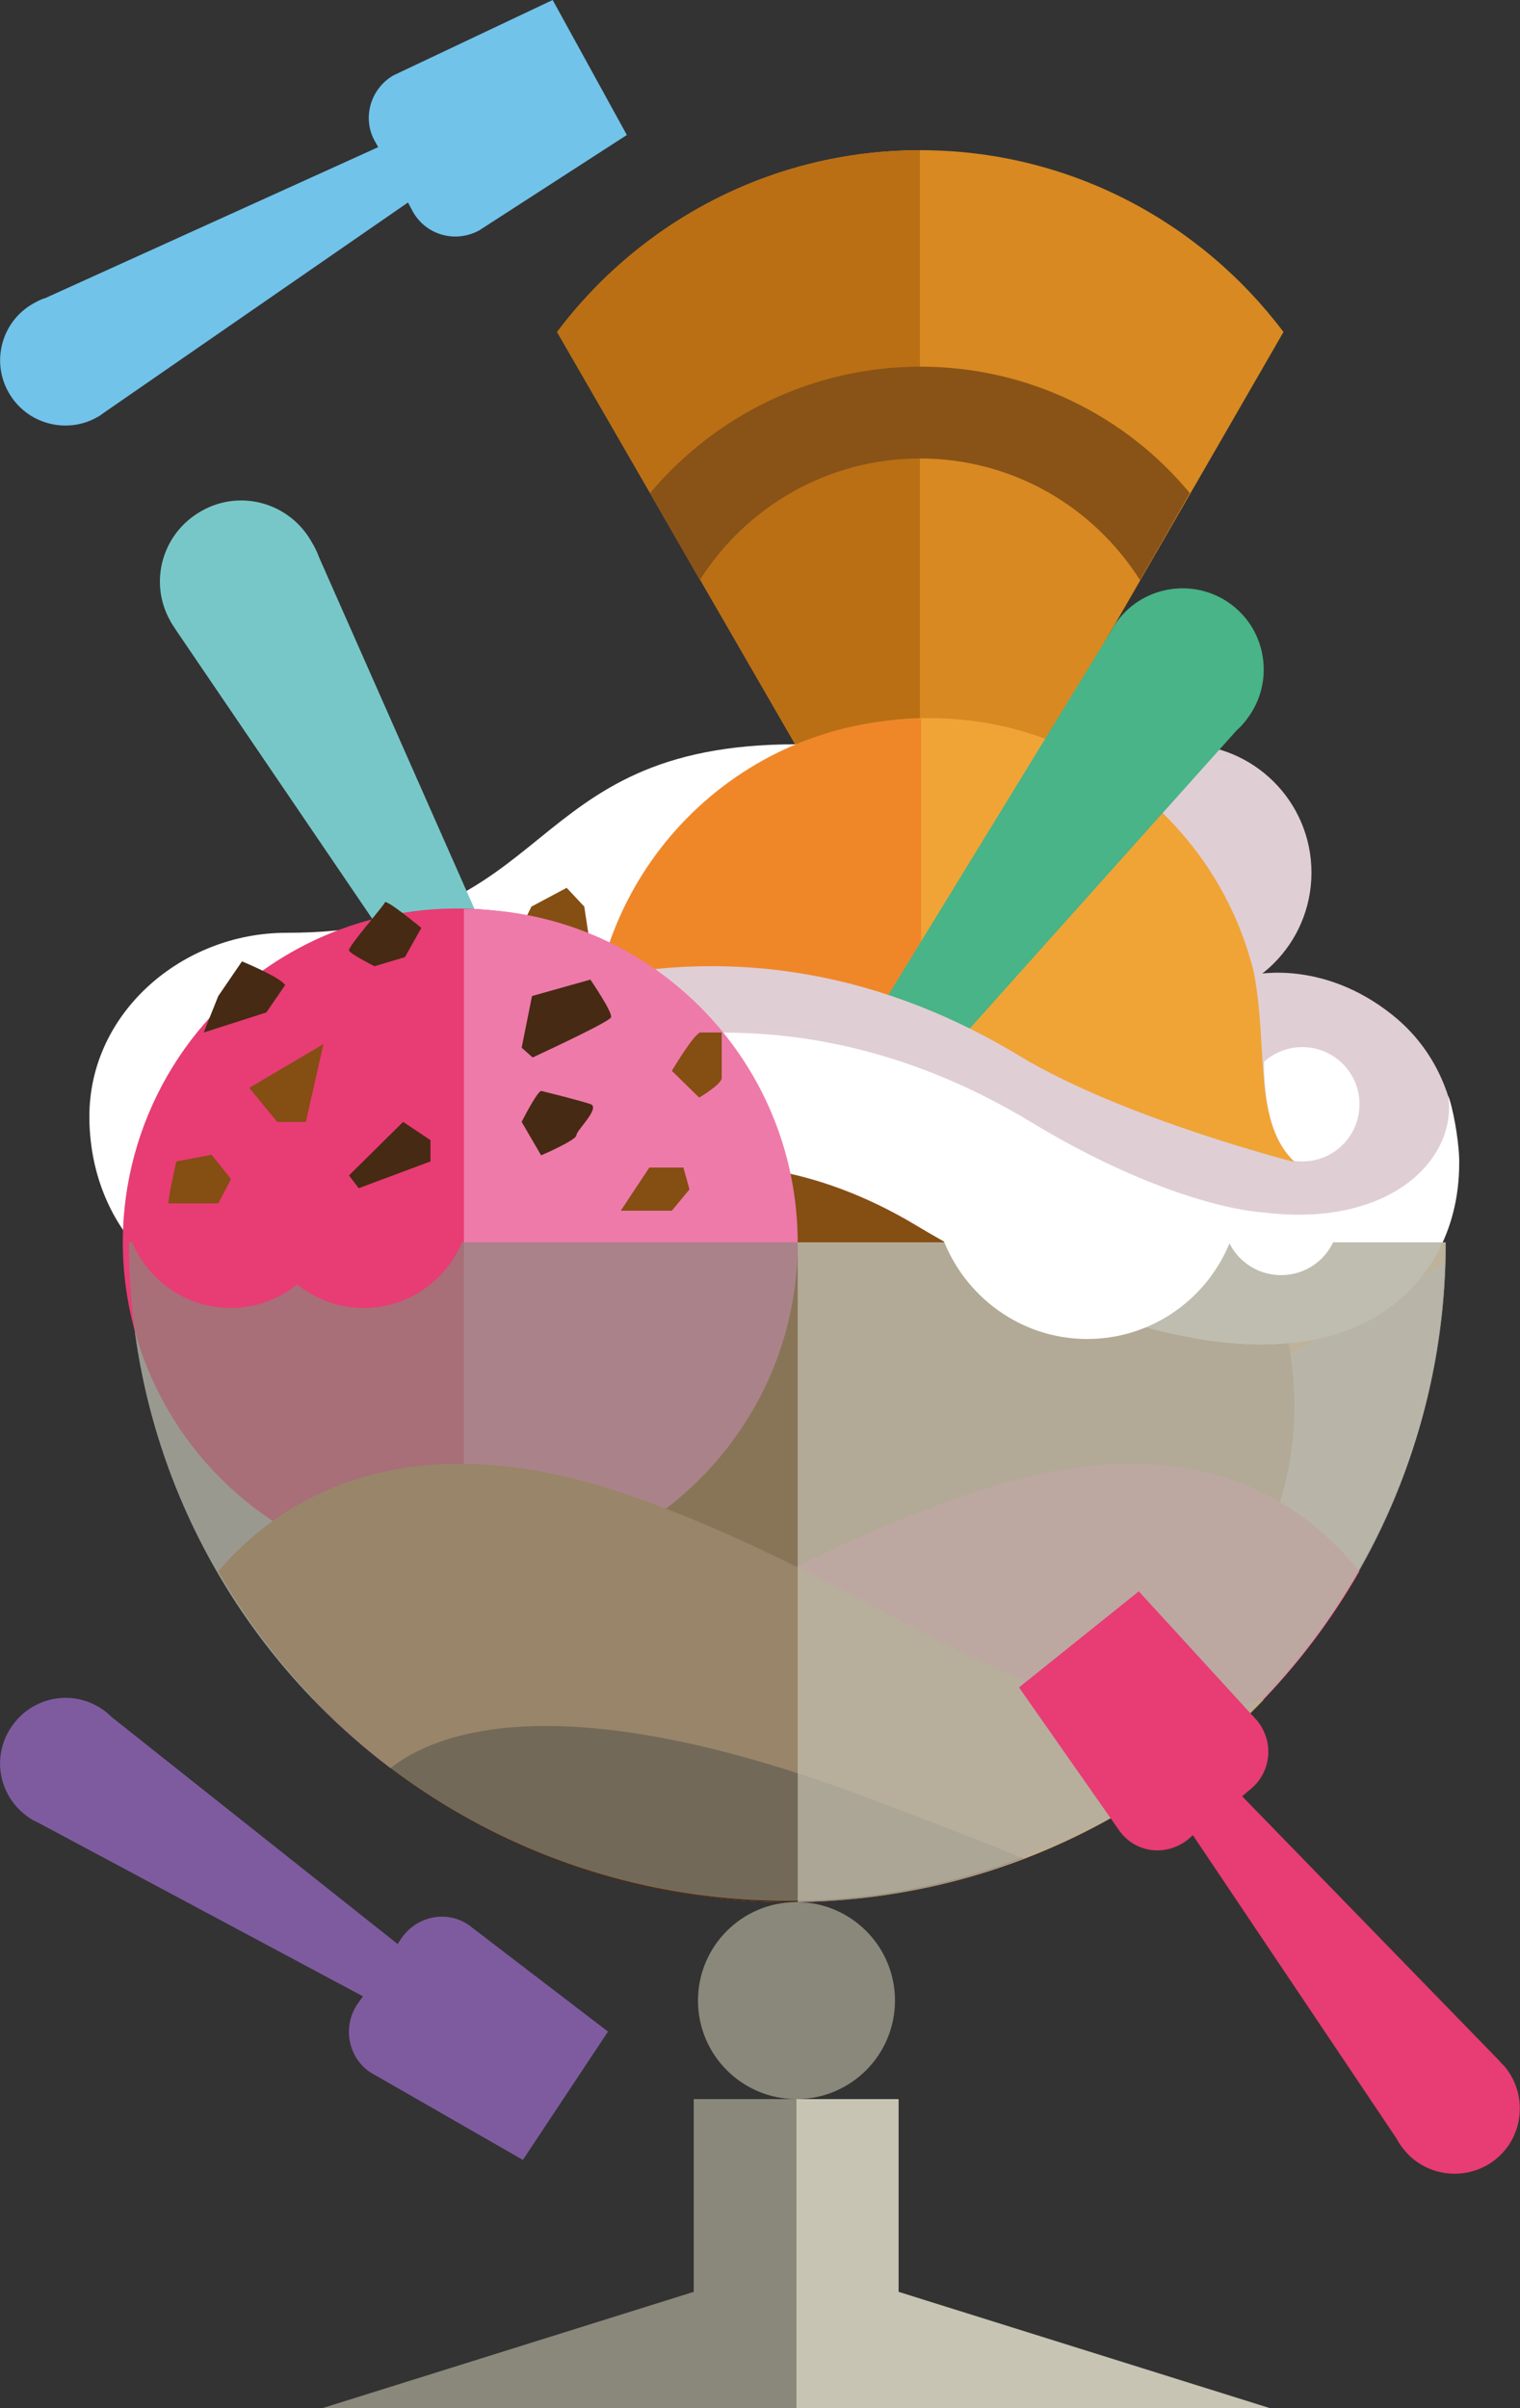<?xml version="1.0" encoding="utf-8"?>
<!-- Generator: Adobe Illustrator 16.2.1, SVG Export Plug-In . SVG Version: 6.00 Build 0)  -->
<!DOCTYPE svg PUBLIC "-//W3C//DTD SVG 1.1//EN" "http://www.w3.org/Graphics/SVG/1.1/DTD/svg11.dtd">
<svg version="1.1" id="Layer_1" xmlns="http://www.w3.org/2000/svg" xmlns:xlink="http://www.w3.org/1999/xlink" x="0px" y="0px"
	 width="250px" height="396px" viewBox="0 0 250 396" enable-background="new 0 0 250 396" xml:space="preserve">
<rect x="0" y="0" width="250" height="396" fill="#333333" stroke="none"/>
<g>
	<path fill="#D88921" d="M151.4,158.1l59.7-103.5c-13.6-18.1-35.3-29.9-59.7-29.9c-24.4,0-46.1,11.7-59.7,29.9L151.4,158.1z"/>
	<path fill="#BA6F15" d="M91.6,54.6l56.5,97.8h3.2V24.7C126.9,24.7,105.2,36.5,91.6,54.6z"/>
	<path opacity="0.67" fill="#FFFFFF" d="M129.5,312.6c59.8,0,108.3-48.5,108.3-108.3H21.2C21.2,264.2,69.7,312.6,129.5,312.6z"/>
	<path fill="#E0CED5" d="M215.7,143.5c0,11.7-9.5,21.1-21.1,21.1h-7.5c-11.7,0-21.1-9.5-21.1-21.1c0-11.7-24.6-21.1-13-21.1h41.6
		C206.2,122.4,215.7,131.8,215.7,143.5z"/>
	<path fill="#FFFFFF" d="M130.9,122.4c-46,0-38.7,31-83.8,31c-17.1,0-32.4,13.1-32.4,30.2c0,17.1,11.9,31,29.1,31
		c17.1,0,31-13.9,31-31c0-5.8-1.6-11.2-4.3-15.8h60.5C130.9,167.8,176.9,122.4,130.9,122.4z"/>
	<path fill="#F0A436" d="M237.7,204.3c-16.4,0-29.8-13.3-29.8-29.8c0,0-0.1-1-0.1-1.5c0-30.3-24.6-54.9-54.9-54.9
		c-30.3,0-54.9,24.6-54.9,54.9c0,30.3,24.6,54.9,54.9,54.9c17.2,0,21.4,23.9,31.5,11.5l53.3-31.7V204.3z"/>
	<path fill="#EF8729" d="M151.4,118.2c-30,0.3-54.2,24.8-54.2,54.9c0,13.9,5.2,26.7,13.8,36.4h40.5V118.2z"/>
	<path fill="#854E13" d="M105.5,231.2c0-29.7,24.1-53.7,53.7-53.7c29.7,0,53.7,24.1,53.7,53.7c0,29.7-24.1,53.7-53.7,53.7
		C129.6,284.9,105.5,260.8,105.5,231.2z"/>
	<path fill="#78C7C8" d="M51.3,89.2c-3.6-6.5-11.7-8.8-18.1-5.2c-6.5,3.6-8.8,11.7-5.2,18.1c0.3,0.6,0.7,1.1,1,1.6l42.9,63.1
		l11.1-6.1l-30.5-69C52.2,90.9,51.8,90,51.3,89.2z"/>
	<path fill="#48B488" d="M205.2,118.1c4.4-5.9,3.2-14.3-2.7-18.7c-5.9-4.4-14.3-3.2-18.7,2.7c-0.4,0.5-0.7,1-1,1.6L143,168.7
		l10.1,7.6l50.3-56.2C204.1,119.5,204.7,118.8,205.2,118.1z"/>
	<path fill="#E0CED5" d="M207.4,221.1c-22.2,0-47.7-14.2-56.6-19.5c-33.5-20.2-60.2-3.8-60.5-3.6l-17.5-27.6
		c1.8-1.1,44.3-27.3,94.8,3.2c17,10.3,45.3,17.5,45.3,17.5c-6.8-6.7-4.3-18.2-6.6-30.8c0,0,11.2-2.6,22.7,6.6
		c4.9,3.9,10.8,11.3,10.8,24.2c0,11.1-5.2,20.4-14.2,25.5C220.2,219.9,214,221.1,207.4,221.1z"/>
	<polygon fill="#854E13" points="84.8,154.4 87.4,149.1 93.2,146 96.1,149.1 97.1,155.7 	"/>
	<path fill="#FFFFFF" d="M240,190.6c-0.1-3.5-1.1-8.6-1.8-10.4c1.5,10.7-9.9,21.7-30.3,19.2c-7.1-0.5-21.2-4.5-38.2-14.8
		c-42.6-25.8-79.5-11.2-91.1-5.3L90.4,198c0.3-0.2,27-16.7,60.5,3.6c8.9,5.4,34.4,19.5,56.6,19.5c6.6,0,12.8-1.2,18.3-4.3
		c9-5.1,14.2-14.4,14.2-25.5C240,191.1,240,190.8,240,190.6z"/>
	<circle fill="#E83C74" cx="75.1" cy="204.3" r="54.9"/>
	<path fill="#EE7AA9" d="M76.3,149.5L76.3,149.5l0,109.8h0c30.3,0,54.9-24.6,54.9-54.9C131.2,174,106.6,149.5,76.3,149.5z"/>
	<path fill="#E83C74" d="M129.7,312.8c-30.7,0-58.4-12.8-78.1-33.3c35.2,10,61.4-17.8,107.4-33.7c38.8-13.4,56.5,2.9,64.6,12.6
		C204.9,291,169.8,312.8,129.7,312.8z"/>
	<path fill="#BA8145" d="M129.8,312.8c30.7,0,58.4-12.8,78.1-33.3c-35.2,10-58.7-17.8-104.7-33.7c-38.8-13.4-59.1,2.9-67.3,12.6
		C54.6,291,89.6,312.8,129.8,312.8z"/>
	<path fill="#462A13" d="M129.5,312.8c13.7,0,26.7-2.5,38.8-7.2c-7.1-2.9-15.4-6.1-25.2-9.8c-51.1-19.3-71.6-10.8-78.9-5
		C82.3,304.6,104.9,312.8,129.5,312.8z"/>
	<path fill="#FFFFFF" d="M212.8,190.9c0.4,0.1,0.9,0.1,1.4,0.1c5.2,0,9.4-4.2,9.4-9.4c0-5.2-4.2-9.4-9.4-9.4c-2.4,0-4.6,0.9-6.3,2.4
		C207.9,180.7,208.9,187.3,212.8,190.9z"/>
	<polygon fill="#854E13" points="53.2,171.7 41,178.9 45.6,184.5 50.3,184.5 	"/>
	<path fill="#462A13" d="M61.6,158.9c0,0-4-2-4.2-2.6c-0.2-0.6,5.7-7.3,5.9-7.9c0.2-0.6,6,4.2,6,4.2l-2.7,4.8L61.6,158.9z"/>
	<path fill="#462A13" d="M46.9,162c-0.8-1.3-7.1-3.9-7.1-3.9l-3.9,5.7l-2.4,6l10.3-3.3L46.9,162z"/>
	<polygon fill="#462A13" points="57.4,193.3 66.3,184.5 70.8,187.5 70.8,191 59,195.4 	"/>
	<path fill="#462A13" d="M87.5,163.8l-1.7,8.5l1.8,1.6c0,0,12.6-5.8,12.9-6.6c0.3-0.8-3.4-6.2-3.4-6.2L87.5,163.8z"/>
	<path fill="#462A13" d="M89,179.4c-0.8,0.3-3.2,5.1-3.2,5.1L89,190c0,0,5.8-2.5,5.8-3.3s3.9-4.4,2.4-5.1
		C95.5,181,89,179.4,89,179.4z"/>
	<path fill="#854E13" d="M27.7,197.9c0-1.2,1.3-6.9,1.3-6.9l5.8-1.1l3.2,4l-2.1,4H27.7z"/>
	<polygon fill="#854E13" points="102.1,199.1 106.8,192 112.4,192 113.4,195.6 110.5,199.1 	"/>
	<path fill="#854E13" d="M115,169.9c-1.1,0.5-4.5,6.2-4.5,6.2l4.5,4.4c0,0,3.7-2.2,3.7-3.2c0-0.9,0-7.5,0-7.5H115z"/>
	<path fill="#895317" d="M151.4,60.3c-17.9,0-33.8,8.1-44.5,20.8l8.2,14.3c7.6-12,21-20,36.2-20c15.3,0,28.6,8,36.2,20l8.2-14.3
		C185.2,68.4,169.2,60.3,151.4,60.3z"/>
	<polygon fill="#8A887A" points="131,345.2 114.1,345.2 114.1,376.9 53.1,396 131,396 	"/>
	<polygon fill="#C7C4B4" points="131,345.2 147.8,345.2 147.8,376.9 208.8,396 131,396 	"/>
	<circle fill="#8A887A" cx="131" cy="329" r="16.2"/>
	<path opacity="0.67" fill="#8A887A" d="M129.5,312.6c59.8,0,108.3-48.5,108.3-108.3H21.2C21.2,264.2,69.7,312.6,129.5,312.6z"/>
	<path opacity="0.67" fill="#C7C4B4" d="M131.2,312.8c59-0.9,106.5-48.4,106.5-108.5H131.2V312.8z"/>
	<path fill="#7E5B9F" d="M66,318.8l-0.6,0.9l-47-37.3c-0.5-0.5-1.1-1-1.7-1.4c-5-3.3-11.6-1.9-14.9,3.1c-3.3,5-1.9,11.6,3.1,14.9
		c0.4,0.3,0.9,0.5,1.3,0.7l53.5,28.6l-1,1.4c-2.4,3.7-1.4,8.7,2.2,11.1l25.1,14.4l14-21.1l-23-17.6C73.4,314.1,68.5,315.1,66,318.8z
		"/>
	<path fill="#71C3EA" d="M61.7,23.3l0.5,0.9L7.5,49c-0.7,0.2-1.3,0.5-2,0.9c-5.2,2.9-7,9.5-4.1,14.6c2.9,5.2,9.5,7,14.6,4.1
		c0.4-0.2,0.8-0.5,1.2-0.8l49.9-34.5l0.8,1.5c2.2,3.9,7,5.2,10.9,3.1l24.3-15.7L90.9,0L64.7,12.4C60.9,14.6,59.5,19.5,61.7,23.3z"/>
	<path fill="#E83C74" d="M195.4,302.5l0.8-0.7l33.5,49.9c0.3,0.6,0.7,1.2,1.2,1.8c3.7,4.6,10.5,5.3,15.1,1.6
		c4.6-3.7,5.3-10.5,1.6-15.1c-0.3-0.4-0.7-0.7-1-1.1l-42.3-43.5l1.3-1.1c3.5-2.8,4-7.8,1.2-11.3l-19.5-21.3l-19.7,15.8l16.6,23.7
		C186.9,304.8,191.9,305.3,195.4,302.5z"/>
	<path fill="#FFFFFF" d="M155,203.5c3.6,9.7,12.9,16.7,23.8,16.7c10.9,0,20.2-6.9,23.8-16.7H155z"/>
	<path fill="#FFFFFF" d="M201.8,203.5c1.3,3.6,4.8,6.2,8.9,6.2c4.1,0,7.6-2.6,8.9-6.2H201.8z"/>
	<path fill="#E83C74" d="M43.3,203.5c2.5,6.7,8.9,11.6,16.5,11.6c7.6,0,14-4.8,16.5-11.6H43.3z"/>
	<path fill="#E83C74" d="M21.4,203.5c2.5,6.7,8.9,11.6,16.5,11.6c7.6,0,14-4.8,16.5-11.6H21.4z"/>
</g>
</svg>
